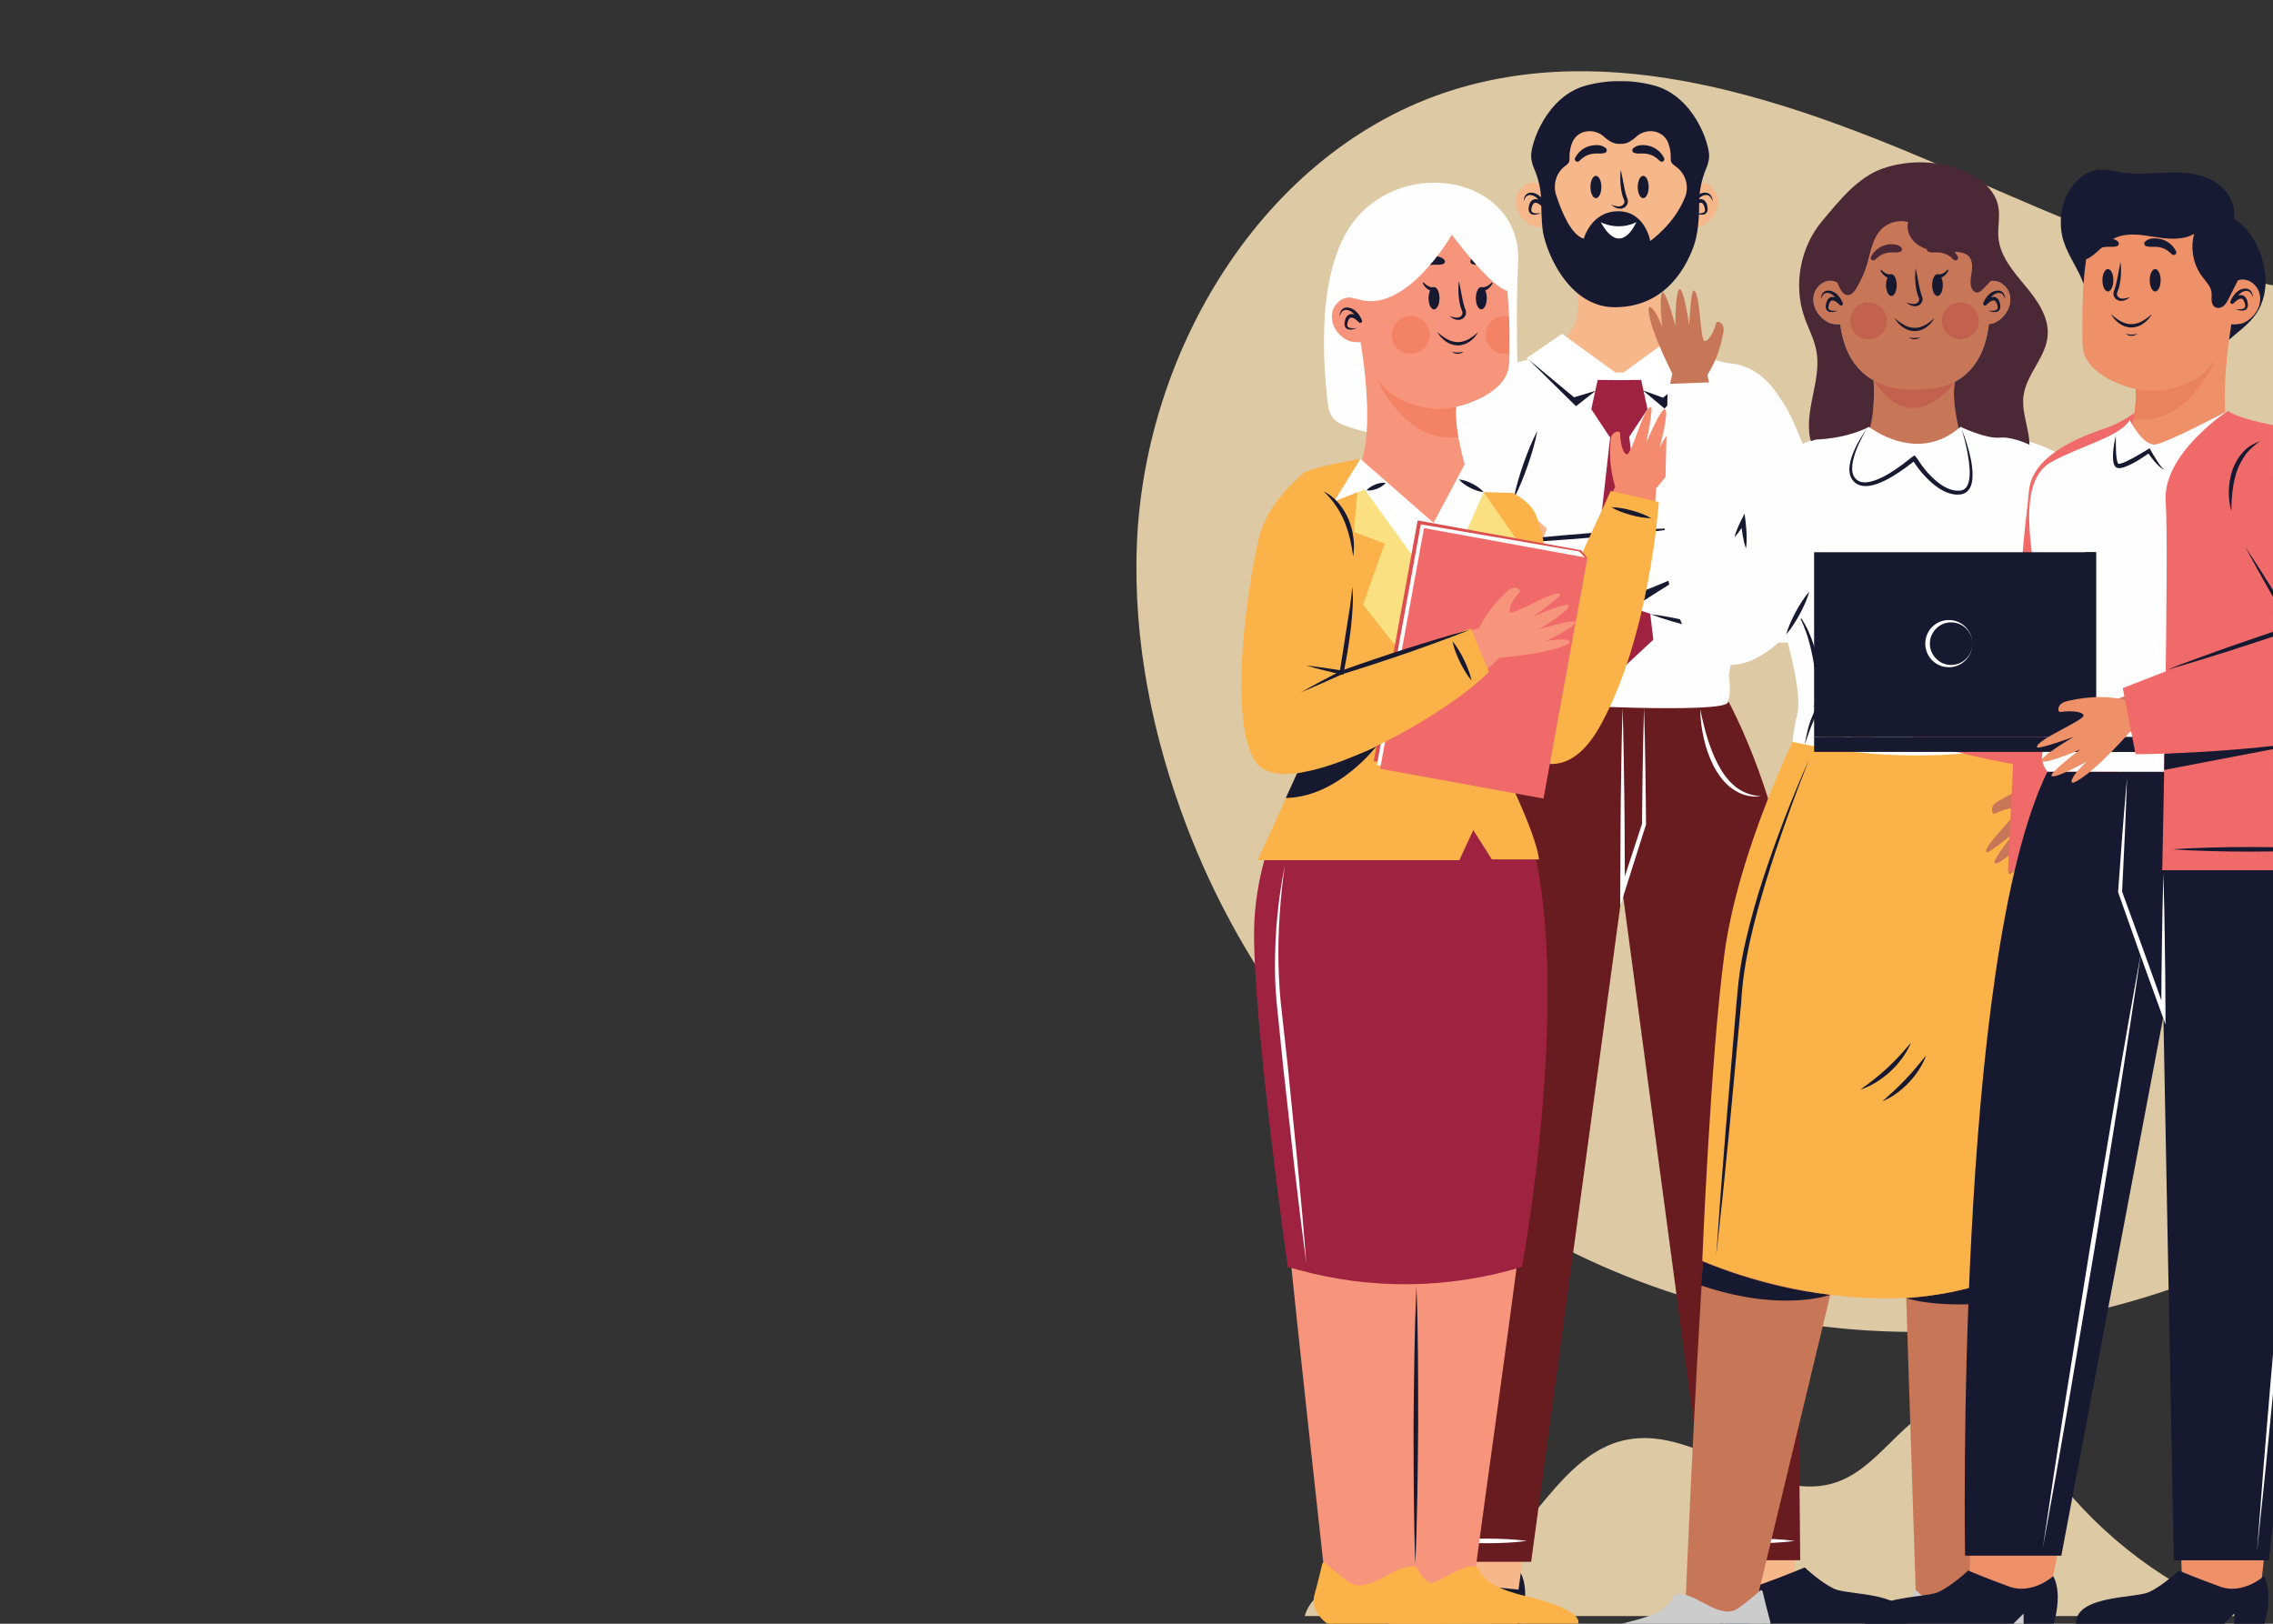 <?xml version="1.0" encoding="UTF-8"?>
<!DOCTYPE svg PUBLIC "-//W3C//DTD SVG 1.1//EN" "http://www.w3.org/Graphics/SVG/1.1/DTD/svg11.dtd">
<!-- Creator: CorelDRAW Home & Student X8 -->
<svg xmlns="http://www.w3.org/2000/svg" xml:space="preserve" width="280px" height="200px" version="1.1" style="shape-rendering:geometricPrecision; text-rendering:geometricPrecision; image-rendering:optimizeQuality; fill-rule:evenodd; clip-rule:evenodd"
viewBox="0 0 28000000 19999899"
 xmlns:xlink="http://www.w3.org/1999/xlink">
 <rect x="0" y="0" width="28000000" height="19999899" fill="#333333" stroke="none"/>
 <defs>
  <style type="text/css">
   <![CDATA[
    .fil1 {fill:#161930;fill-rule:nonzero}
    .fil21 {fill:#171A33;fill-rule:nonzero}
    .fil17 {fill:#4A2835;fill-rule:nonzero}
    .fil3 {fill:#691C20;fill-rule:nonzero}
    .fil6 {fill:#9F2241;fill-rule:nonzero}
    .fil16 {fill:#C2614E;fill-rule:nonzero}
    .fil14 {fill:#C87658;fill-rule:nonzero}
    .fil15 {fill:#CCCCCC;fill-rule:nonzero}
    .fil20 {fill:#CE7A63;fill-rule:nonzero}
    .fil12 {fill:#DC4F50;fill-rule:nonzero}
    .fil0 {fill:#DDC9A3;fill-rule:nonzero}
    .fil19 {fill:#E9825D;fill-rule:nonzero}
    .fil18 {fill:#EE9068;fill-rule:nonzero}
    .fil13 {fill:#F16A6A;fill-rule:nonzero}
    .fil10 {fill:#F48264;fill-rule:nonzero}
    .fil9 {fill:#F58B6E;fill-rule:nonzero}
    .fil7 {fill:#F6957C;fill-rule:nonzero}
    .fil2 {fill:#F6B78B;fill-rule:nonzero}
    .fil11 {fill:#FAE081;fill-rule:nonzero}
    .fil8 {fill:#FBB249;fill-rule:nonzero}
    .fil4 {fill:#FEFEFE;fill-rule:nonzero}
    .fil5 {fill:white;fill-rule:nonzero}
   ]]>
  </style>
 </defs>
 <g id="Capa_x0020_1">
  <path class="fil0" d="M14004724 6702893c97560,-2454456 1631344,-4944463 3991901,-5624307 2053589,-591262 4224579,225591 6183443,1080121 1231066,537049 2514102,1102916 3819932,1356736l0 11829718c-1632288,827955 -3500325,1194452 -5323007,1016460 -3687058,-360237 -6752381,-2763787 -8058212,-6183915 -422245,-1106106 -661183,-2287802 -614057,-3474813z"/>
  <path class="fil0" d="M27633739 19904938c-921262,-353387 -1742367,-965672 -2339416,-1751462 -310394,-408308 -660829,-915357 -1173074,-890199 -599057,29409 -907207,768427 -1467524,982089 -849687,323978 -1722761,-686931 -2615086,-512009 -949845,186260 -1288704,1570280 -2241030,1743194 -354686,64252 -718112,-62126 -1077404,-34607 -280159,21497 -582049,216261 -647837,462994l11561371 0z"/>
  <path class="fil1" d="M17683160 19306117c0,0 -197835,189095 -369922,266576 -171969,77480 -946066,34370 -894452,421536l1789139 0 158977 -159094 0 176339 357048 0c0,0 137599,-395789 8622,-636616 0,0 -258071,232205 -541891,128976 -283938,-103110 -507521,-197717 -507521,-197717z"/>
  <path class="fil2" d="M17779066 18551273c-236,575671 1535,935790 1535,935790l925042 92835 140552 -1028625 -1067129 0z"/>
  <path class="fil2" d="M21077540 18551273l126968 971459 902365 97678c0,0 6378,-415632 12402,-1069137l-1041735 0z"/>
  <path class="fil1" d="M22231716 19306117c0,0 197835,189095 369804,266576 172087,77480 946184,34370 894570,421536l-1789139 0 -159095 -159094 0 176339 -357048 0c0,0 -137599,-395789 -8504,-636616 0,0 258071,232205 541891,128976 283820,-103110 507521,-197717 507521,-197717z"/>
  <path class="fil3" d="M22175968 19217889l-1085791 0 -1104806 -8247779 -1123822 8266913 -1142956 0c0,0 57166,-6476357 190631,-7866873 133228,-1390516 685631,-2743000 685631,-2743000l2690559 0c0,0 757207,1371500 795357,2914379 38031,1542878 38031,1542878 38031,1542878l57166 6133482z"/>
  <path class="fil4" d="M20252065 8715261c7086,239292 12520,478584 16063,717876 2716,239292 7913,478584 8622,717876l0 3779 -1181 3780 -260670 822640 -56457 178229 827 -186969 2598 -564332c1299,-188033 709,-376183 4016,-564333 4606,-376182 10157,-752364 21968,-1128546 11693,376182 17245,752364 21733,1128546 3425,188150 2953,376300 4134,564333l2598 564332 -55630 -8740 267875 -820278 -1181 7559c826,-239292 5905,-478584 8622,-717876 3543,-239292 8976,-478584 16063,-717876z"/>
  <path class="fil4" d="M20945020 8736639c11811,59055 23385,117638 38740,175276 13701,57992 28937,115512 46772,172087 35433,113032 76181,224174 130748,327639 54095,103228 121772,200197 211300,273071 88346,74764 202441,115040 322442,123426 -59764,7323 -121182,3307 -181418,-10040 -59764,-15236 -116221,-43346 -167481,-78189 -103583,-70630 -177756,-174449 -235394,-281693 -55749,-109135 -96379,-224765 -122481,-342994 -26457,-117992 -43347,-237992 -43228,-358583z"/>
  <path class="fil4" d="M18937730 8765221c1418,117639 -10275,235631 -33307,351498 -23031,115984 -56575,230551 -106772,339449 -50315,107835 -117992,212245 -214134,288308 -47363,38150 -102638,67323 -161221,82796 -58701,14645 -119174,18307 -177402,9449 117756,-5197 228189,-48780 309922,-126379 82559,-76417 143741,-174449 190985,-278268 49016,-103465 83976,-213898 115394,-325395 29764,-112087 55984,-225827 76535,-341458z"/>
  <path class="fil4" d="M17809184 18979896c166654,-22559 333308,-27638 499962,-28583 166654,827 333308,5906 500080,28583 -166772,22559 -333426,27756 -500080,28465 -166654,-827 -333308,-6024 -499962,-28465z"/>
  <path class="fil4" d="M21109311 18979896c166536,-22559 333308,-27638 499962,-28583 166654,827 333308,5906 500081,28583 -166773,22559 -333427,27756 -500081,28465 -166654,-827 -333426,-6024 -499962,-28465z"/>
  <path class="fil2" d="M19444661 3596231l-4488 -37796c1890,14528 3661,27874 4488,37796zm2342369 1146381c-131812,-152599 -327639,-233150 -537049,-241182 -132520,-5079 -246379,-27638 -345119,-61654 -84922,-117284 -372757,-275552 -433112,-517678 -17480,-112442 -28582,-230080 -19015,-325395l0 -472c4960,-53741 16417,-100276 36968,-134410l-532442 -272127 -560671 179410c13937,23150 28583,94488 38386,154843 7205,95315 5079,256536 -7677,377481l-827 0c-48071,253938 -347599,417639 -435001,538348 -98623,34016 -212599,56575 -345001,61654 -209410,8032 -405238,88583 -537167,241182 -179292,207402 -296458,580041 -83504,1223507 368741,1114255 650198,1965714 644883,2469102l2555086 0c-5315,-503388 276143,-1354847 644884,-2469102 212953,-643466 95670,-1016105 -83622,-1223507z"/>
  <path class="fil4" d="M18593911 8330929c-15473,62244 -16418,153189 -14292,222284 1772,55512 45827,100158 101339,103347 475159,27165 2562291,137835 2604456,-5551 47599,-161930 9567,-323860 9567,-323860 0,0 109489,-709490 290434,-1276184 181064,-566695 504805,-1519138 414332,-1928628 -90473,-409607 -428623,-619135 -652443,-642876 -223701,-23858 -518978,-142913 -518978,-142913 0,0 -628584,347717 -852404,376182 -223819,28583 -895278,-376182 -895278,-376182 0,0 -219095,95315 -404765,128622 -185788,33307 -752364,119055 -809530,790514 -50551,592915 574726,2492606 721774,2929142 15945,47244 17717,97559 5788,146103z"/>
  <polygon class="fil5" points="20654113,4111547 19996946,4590131 19950529,4586824 19950529,4586588 19948757,4586706 19946985,4586588 19946985,4586824 19900568,4590131 19243401,4111547 18804147,4411548 19404149,4900880 19861237,4733045 19946985,4887297 19946985,4893675 19948757,4890486 19950529,4893675 19950529,4887297 20036277,4733045 20493365,4900880 21093485,4411548 "/>
  <g id="_1484129112">
   <polygon class="fil6" points="20216632,4679423 19948757,4682021 19680882,4679423 19602339,5040132 19827339,5379464 20070175,5379464 20295175,5040132 "/>
   <polygon class="fil6" points="19852024,5236550 19552023,7893802 19959269,8258055 20366396,7879510 20070175,5379464 "/>
  </g>
  <polygon class="fil1" points="18828242,4427020 19390094,4893675 19656788,4812769 19413952,5003282 "/>
  <polygon class="fil1" points="20237773,4808045 20485451,4898518 21075886,4427020 20504467,5031865 "/>
  <path class="fil4" d="M21826479 7905731c-4725,-1063 -9213,-1536 -13819,-2244 -960593,-151890 -1996541,-435946 -2910363,-960593l105709 -304608 48662 -132874c0,0 6260,591 17716,1772 118229,10275 805633,90590 1686265,162638 214371,17716 439489,35906 670396,54213 -33190,-100040 -65316,-196536 -96615,-289726 -12047,-34252 -23386,-68504 -34843,-101693 -16653,-48543 -32716,-96024 -48661,-141142 -78780,-229134 -149646,-425198 -206812,-572600 -78307,-201615 -121181,-367324 -140079,-504568 -63898,-458269 410316,-741144 786380,-460041 146812,110315 298348,293150 425198,593742 147402,347481 379962,898349 600593,1573823 2834,9095 6259,18780 9094,28583 186851,575907 -301182,1149688 -898821,1055318z"/>
  <path class="fil1" d="M21028287 5474661c43229,100158 82442,201733 119646,303780 38505,101812 74056,204568 108072,307797 34606,103110 67323,206693 98504,310867 31772,103937 59646,209173 88228,314174l-15944 -8150c53622,-12756 106890,-26693 161102,-37913 -50669,22204 -102165,41456 -153307,62126l-11221 4488 -4842 -12638c-38386,-101811 -77599,-203268 -112914,-306142 -35906,-102520 -70158,-205631 -102638,-309332 -33071,-103583 -64606,-207520 -93189,-312521 -29764,-104646 -57638,-209882 -81497,-316536z"/>
  <polygon class="fil1" points="19904465,7408013 20842618,7022382 20104427,7489037 "/>
  <path class="fil1" d="M21480651 6815216c-28465,-6614 -41339,-21024 -50551,-37205 -7559,-17008 -11339,-36024 590,-62835 28583,6615 41457,21024 50552,37323 7440,17008 11338,36024 -591,62717z"/>
  <path class="fil1" d="M20332971 7565218c179764,21024 355867,58937 530907,100867 174685,43819 348308,91653 516851,156260 -180709,-21024 -356339,-58819 -530907,-100867 -174213,-43701 -347245,-91417 -516851,-156260z"/>
  <path class="fil2" d="M19055723 6508247l-47717 130039 -489686 43465c-195946,17126 -393663,-27402 -559490,-133701 -36024,-22914 -60000,-42756 -61654,-54331 -12047,-61654 468545,20551 468545,20551 0,0 -418230,-155315 -400513,-187323 44528,-79488 637679,122835 652561,58228 12520,-57165 -102874,-159449 -171497,-201732 -14173,-8504 -17598,-26812 -6850,-39922 21732,-25748 65197,-55512 140079,-16063 102874,54922 476222,380789 476222,380789z"/>
  <path class="fil4" d="M20846161 7022973c210591,-97205 408190,-197718 584647,-298820l-719647 -190158 -9095 -33071 -2226384 181418c146929,-442679 277442,-818861 372757,-1063468 78425,-201378 121181,-367560 140315,-504214 63780,-458623 -410788,-741380 -786498,-460395 -147166,110197 -298347,293269 -425434,593860 -147166,347599 -379844,898703 -600356,1573587 -3071,9449 -6142,18898 -9213,28347 -186615,576143 301182,1149924 899294,1055436 4370,-709 8740,-1300 13110,-2008 772443,-121890 1877368,-471143 2755992,-875672l11693 -709 -1181 -4133z"/>
  <path class="fil2" d="M21334194 6434428c-44646,5551 -73701,3661 -76890,-10040 -5906,-24921 13110,-58701 42283,-92008 -16417,-48189 -32716,-95551 -48779,-141142 -102166,56457 -259962,156851 -403702,326694l-140197 13937 140433 495237 583466 -302953c-33307,-100276 -65079,-196772 -96614,-289725z"/>
  <path class="fil1" d="M20709271 6503286c-185316,25748 -370985,46536 -556655,65788 -185670,20669 -371694,36850 -557836,52795 -186025,15709 -372167,29764 -558545,42047 -186497,10985 -372875,22914 -559726,29646l8267 -6732c-19960,61181 -40039,122362 -61299,183189 13583,-63071 28465,-125669 43347,-188268l1417 -5905 6850 -827c185434,-23386 371340,-41693 557128,-60827 185906,-17953 371812,-34134 558072,-48426 186143,-14291 372403,-28346 558900,-37795 186496,-10866 373111,-20197 560080,-24685z"/>
  <path class="fil1" d="M18237807 6758051c32953,-33780 71103,-50906 110552,-64135 39921,-11574 81142,-19015 127441,-9685 -32953,34016 -71103,51024 -110552,64253 -40039,11338 -81141,18779 -127441,9567z"/>
  <path class="fil1" d="M18461509 7827187c0,0 685750,-123898 1142956,-323859l-1057208 542836 -85748 -218977z"/>
  <path class="fil1" d="M18647297 6141395c27165,-146221 70748,-286890 118228,-426025 49134,-138661 102520,-275906 172205,-407363 -27047,146339 -70630,286891 -118228,426025 -49252,138662 -102638,275906 -172205,407363z"/>
  <path class="fil2" d="M21150650 2407920c-31772,-100039 -138426,-180237 -244843,-154134 47126,-1390516 -1111893,-1203192 -1111893,-1203192 -727679,63071 -810593,836459 -805278,1230239 -23386,-13701 -45591,-23976 -57874,-26929 -106536,-26693 -213662,53740 -245670,154016 -25394,79843 -8150,169961 37441,240355 37913,58347 99449,112914 165119,137953 15000,5670 76771,16181 126968,14882 112560,908743 935909,819333 935909,819333 713860,35315 899293,-463229 940868,-823349 26575,-3189 48544,-7795 56812,-10866 65787,-25039 127205,-79606 165118,-137953 45591,-70394 62835,-160512 37323,-240355z"/>
  <path class="fil1" d="M20328837 2968709c0,0 -61890,-366733 -395316,-366733 -333308,0 -423781,338150 -423781,338150 -153190,-44173 -271773,-326457 -339804,-535395 -43465,-132992 472,-280512 113622,-362717 945,-709 1890,-1300 2717,-1890 89291,-64370 14291,-85748 75000,-267993 3425,-10039 7323,-19724 11811,-29173 72166,-150355 275670,-167599 394844,-51142 12401,12047 26929,23031 42756,33307 38504,29764 84921,48307 139370,47008 236,0 354,0 473,0 2480,354 4606,-118 7086,0 2362,-118 4606,354 7087,0 118,0 236,0 354,0 54567,1299 100867,-17244 139489,-47008 15827,-10276 30354,-21260 42638,-33307 119291,-116457 322914,-99213 394961,51142 4489,9449 8386,19134 11811,29173 60709,182245 -14291,203623 75001,267993 10039,7205 20078,14882 30000,22677 107008,85512 149528,232442 100157,360237 -129331,335552 -430276,545671 -430276,545671zm725080 -1039373c7205,-157205 -189213,-750002 -685749,-878624 -159568,-41221 -297049,-53268 -410553,-50788 -113504,-2480 -250985,9567 -410670,50788 -496419,128622 -692837,721419 -685750,878624 2244,49961 17598,101339 37323,148229 52205,123780 84449,255119 86220,389410 1654,114213 5906,239647 15473,340986 23740,252402 304725,976183 890435,976183 585711,0 857129,-433347 971460,-747639 55984,-153898 69685,-358112 69095,-526301 -473,-148701 27874,-295749 85630,-432757 19724,-46890 34842,-98150 37086,-148111z"/>
  <path class="fil1" d="M20174584 2303274c0,75945 30118,137599 67205,137599 37205,0 67323,-61654 67323,-137599 0,-76063 -30118,-137717 -67323,-137717 -37087,0 -67205,61654 -67205,137717z"/>
  <path class="fil1" d="M19726591 2303274c0,75945 -30118,137599 -67205,137599 -37205,0 -67323,-61654 -67323,-137599 0,-76063 30118,-137717 67323,-137717 37087,0 67205,61654 67205,137717z"/>
  <path class="fil1" d="M19782457 1825635c-31299,-27756 -66850,-36850 -104173,-38504 -36969,-827 -75001,3543 -110906,15709 -36378,11102 -69803,31535 -97796,55984 -29173,23622 -49606,54803 -66732,85512 -8622,15591 -2953,35197 12520,43819 12519,6851 27519,4725 37441,-4370l2716 -2598c21969,-20079 42874,-38977 66378,-52678 22678,-15236 47953,-23622 73347,-30118 25630,-5905 52205,-9212 79488,-7795 26811,945 55394,2362 84922,-4843l8504 -2126c18071,-4370 29055,-22677 24685,-40630 -1654,-6968 -5433,-12874 -10394,-17362z"/>
  <path class="fil1" d="M20118718 1825635c31299,-27756 66851,-36850 104174,-38504 36968,-827 75000,3543 110905,15709 36378,11102 69804,31535 97678,55984 29291,23622 49724,54803 66732,85512 8740,15591 3071,35197 -12401,43819 -12520,6851 -27520,4725 -37441,-4370l-2835 -2598c-21732,-20079 -42874,-38977 -66378,-52678 -22559,-15236 -47953,-23622 -73229,-30118 -25630,-5905 -52323,-9212 -79488,-7795 -26811,945 -55394,2362 -84922,-4843l-8504 -2126c-18071,-4370 -29173,-22677 -24685,-40630 1654,-6968 5315,-12874 10394,-17362z"/>
  <path class="fil1" d="M19966119 2092919c11929,51851 20669,103347 30355,154371 9921,50905 19252,101693 33779,149882 3307,12165 7087,24095 11339,35551 3543,9449 11929,27520 11693,44528 1771,34252 -20197,68032 -48307,81614 -28583,16064 -61654,13583 -87757,4725 -26456,-9567 -49488,-23977 -69449,-41693 48308,18189 104646,32362 138662,6614 17008,-12874 26221,-30236 23858,-49016 -944,-9685 -4015,-15827 -10157,-30590 -5197,-12875 -9685,-25867 -13583,-38859 -14764,-52441 -22323,-105473 -25275,-158386 -3071,-53032 -2008,-106063 4842,-158741z"/>
  <path class="fil1" d="M18769541 2482330c-827,-31654 7913,-66615 35787,-91182 29646,-24212 71930,-21968 103820,-9921 34016,11693 62008,34961 83976,61063 22441,26457 38741,55040 52087,87993 4724,11811 -945,25157 -12638,29882 -8858,3543 -18661,1181 -25039,-5197l-1418 -1536c-22441,-22795 -50551,-47008 -77126,-54567 -13346,-3425 -23268,-2952 -32362,3662 -9567,6614 -16890,20905 -23150,35669 -11811,30236 -18897,65551 6969,79489 26929,15354 66496,11574 101811,6968 -33307,14646 -70158,26929 -111969,15118 -21260,-6968 -38031,-31063 -39449,-52913 -2008,-21733 1063,-41575 6496,-60945 5788,-19134 13701,-39449 32599,-56221 19134,-17126 49134,-21142 70394,-14528 43583,13111 72992,38268 100394,67560l-39213 23031c-21024,-52677 -55630,-107480 -105709,-132166 -24921,-12047 -54567,-18070 -78189,-4724 -24803,12756 -39685,43229 -48071,73465z"/>
  <path class="fil1" d="M21096437 2482330c709,-31654 -8031,-66615 -35905,-91182 -29646,-24212 -71812,-21968 -103938,-9921 -34015,11693 -61890,34961 -83740,61063 -22559,26457 -38858,55040 -52205,87993 -4724,11811 945,25157 12638,29882 8858,3543 18661,1181 25039,-5197l1418 -1536c22441,-22795 50551,-47008 77126,-54567 13346,-3425 23150,-2952 32480,3662 9449,6614 16772,20905 23032,35669 11693,30236 18779,65551 -6969,79489 -26929,15354 -66614,11574 -101811,6968 33307,14646 70158,26929 111969,15118 21142,-6968 38031,-31063 39449,-52913 2126,-21733 -1063,-41575 -6496,-60945 -5670,-19134 -13819,-39449 -32599,-56221 -19016,-17126 -49016,-21142 -70394,-14528 -43583,13111 -72992,38268 -100394,67560l39213 23031c21024,-52677 55630,-107480 105591,-132166 25039,-12047 54685,-18070 78307,-4724 24803,12756 39803,43229 48189,73465z"/>
  <path class="fil4" d="M19718677 2736504c0,0 204804,114331 438191,0 0,0 -188150,452363 -438191,0z"/>
  <path class="fil7" d="M17218277 14985751l53504 4441193 291261 316182 604489 -338977c138898,-1076342 393899,-2824378 595986,-4418398l-1545240 0z"/>
  <path class="fil8" d="M17076662 19250605c-12047,-11811 -31653,-5551 -35551,10866 -16654,71339 -54922,231733 -97441,385277 -44882,162048 79724,288072 134764,334489 15236,12756 33898,19134 53740,19134l2307999 -1771c0,0 103583,-158741 -641695,-337915 -745396,-179055 -462048,-395906 -692837,-364961 -230788,31063 -520631,345355 -744569,185315 -154370,-110197 -243662,-190985 -284410,-230434z"/>
  <path class="fil7" d="M15843115 14985751c167954,1648351 370749,3463120 487443,4532257l527600 277441 573072 -360946 13701 -4448752 -1601816 0z"/>
  <path class="fil1" d="M17434419 19269267c-10630,-285710 -15000,-571537 -18307,-857247 -3543,-285709 -1890,-571419 -3071,-857246 3425,-285592 4370,-571419 10039,-857129l9804 -428505c5433,-142795 8740,-285709 15826,-428505 5906,142796 8032,285710 12284,428623l6142 428624c3425,285709 1890,571419 2952,857246 -3543,285710 -4370,571419 -10157,857010 -5787,285710 -12520,571537 -25512,857129z"/>
  <path class="fil8" d="M16324298 19250605c-12047,-11811 -31772,-5551 -35551,10866 -16772,71339 -55040,231733 -97560,385277 -44882,162048 79843,288072 134883,334489 15118,12756 33779,19134 53740,19134l2307880 -1771c0,0 103701,-158741 -641694,-337915 -745278,-179055 -462049,-395906 -692837,-364961 -230788,31063 -520513,345355 -744451,185315 -154370,-110197 -243780,-190985 -284410,-230434z"/>
  <path class="fil6" d="M16048746 9533295c0,0 -585829,828663 -600120,1928627 -14291,1100082 414332,4142964 414332,4142964l114567 31890c908034,252875 1869336,241773 2771229,-31890l0 0c0,0 842955,-4557296 -228544,-6043009l-2471464 -28582z"/>
  <path class="fil4" d="M15827289 10661959c-30237,202678 -51142,406419 -63662,610632 -14055,204095 -19134,408544 -14409,612639 5314,204332 18779,407127 44291,610868l67323 610986 122953 1223035 56929 611931c16890,204213 35670,408426 50788,612876 -27992,-203151 -52323,-406655 -78662,-609805l-72756 -610514 -136063 -1222090 -62126 -611576c-23032,-203151 -38032,-409844 -36378,-615238 1181,-411143 39567,-822050 121772,-1223744z"/>
  <path class="fil9" d="M20806003 5354188c-33897,12874 -97441,58229 -202087,204922 0,0 139016,-356339 111142,-419529 -27756,-63189 -268583,364608 -268583,364608 0,0 113504,-417167 67441,-460277 -45945,-43229 -233268,407127 -233268,407127 0,0 92244,-436537 55748,-438545 -90827,-4842 -236930,604727 -299292,582640 -55276,-19607 -79961,-172442 -79134,-252402 236,-16890 -13111,-29410 -30119,-27166 -33189,4370 -81496,25394 -87992,109489 -8268,108779 -21378,322796 57756,571182 -118,118 -236,355 -236,473 -25748,50079 -58229,113032 -95670,185433 83032,35197 165709,70040 248387,102638 102402,40394 208819,86457 317717,129568 15236,-132520 27048,-265749 34252,-399332 0,-118 0,-118 0,-236 150827,-176812 381852,-466891 429805,-637561 4606,-16418 -9685,-29292 -25867,-23032z"/>
  <path class="fil8" d="M18513005 6011710c0,0 321497,121417 407245,328583 85630,207166 271418,1121460 271418,1121460l649963 -1414374 592915 135827c0,0 -107127,1635714 -714333,2742882 -607088,1107287 -1371500,21378 -1485713,-371458 -114331,-392835 -335788,-1971501 -250040,-2128588 85748,-157205 528545,-414332 528545,-414332z"/>
  <path class="fil1" d="M19848835 6247459c88111,944 171615,18661 253938,40275 81969,23504 162756,51024 238938,95434 -88229,-709 -171733,-18544 -254056,-40276 -81969,-23504 -162756,-51024 -238820,-95433z"/>
  <path class="fil7" d="M18255169 5876946c-85748,-49961 -156968,-101221 -216851,-173623 -14055,-50787 -47126,-176339 -72047,-317954 -21850,-126142 -37323,-264685 -26339,-373465l0 -473c4961,-53740 16418,-100157 36851,-134291l-1220555 -686459c945,4134 1299,7795 2244,11929 19370,113150 166182,1000633 16063,1472603 -51023,23622 -107953,43819 -173268,57402 316182,431812 512836,933664 833979,1364885 174922,235040 402284,487443 722600,437246 31536,-4961 60473,-12048 88111,-20434 38031,-263268 34252,-548505 36378,-771616 2598,-265512 -57284,-582285 -27166,-865750z"/>
  <path class="fil10" d="M17966271 5385369c-663545,83859 -999688,-708663 -1011971,-738309 122480,194528 300119,292915 473623,339804 213662,58347 420946,38741 507875,25985 1418,-473 2717,-473 4134,-945 -10984,108780 4489,247323 26339,373465z"/>
  <path class="fil8" d="M16758236 5652181l971460 1647643 319016 -1552328c0,0 642876,295159 795239,571419 152480,276261 257126,952444 180945,1342799 -76063,390592 -590435,1600162 -428505,1952486 161811,352442 333308,742916 361891,971460l-580986 0 -228544 -361891 -171379 371458 -2485873 0c0,0 647719,-1381067 676183,-1562013 28583,-180945 -409489,-1790438 -438072,-2152329 -28583,-362008 199961,-990593 352442,-1066774 152363,-76181 676183,-161930 676183,-161930z"/>
  <polygon class="fil11" points="16758236,5652181 16677330,6551003 17058237,6695098 16791543,7447462 17713042,8618883 18358280,7409430 18196350,6728405 18696431,6666515 18045051,5727418 17729696,7299824 "/>
  <polygon class="fil4" points="16758236,5652181 17659420,6440333 18048712,5708166 18653556,6071238 18277374,6061671 17729696,7299824 16809378,6029663 16434377,6176002 "/>
  <path class="fil1" d="M16834417 6040293c31063,-36497 68386,-56575 107363,-72993 39567,-14645 80788,-25512 128386,-19842 -31063,36614 -68504,56693 -107481,72992 -39567,14646 -80669,25276 -128268,19843z"/>
  <path class="fil1" d="M18277374 6061671c-61535,-6024 -115039,-27756 -166654,-53032 -50787,-26929 -99685,-57638 -140551,-104055 61535,6023 115039,27756 166536,53149 50787,27048 99685,57756 140669,103938z"/>
  <polygon class="fil12" points="18935014,9741760 16922764,9374790 17463238,6410333 19475488,6777184 "/>
  <polygon class="fil4" points="18974345,9789831 16961977,9422861 17502451,6458522 19457063,6792893 19527575,6870137 "/>
  <polygon class="fil13" points="19013912,9836012 17001426,9469160 17541900,6504703 19554386,6871555 "/>
  <polygon class="fil12" points="19554386,6871555 19475488,6777184 19457063,6792893 19523795,6866358 "/>
  <path class="fil1" d="M15977289 9526090c0,0 788034,-216615 980908,-338033 0,0 -476222,630947 -1119097,640514l138189 -302481z"/>
  <path class="fil7" d="M19405803 7671400c23267,-64961 -445868,80078 -445868,80078 0,0 369332,-224882 365552,-287835 -3661,-63071 -449292,135119 -449292,135119 0,0 367087,-253466 341930,-280041 -62599,-66023 -587718,276143 -617836,217206 -26693,-52205 60472,-180119 116102,-237757 11693,-12047 10630,-30236 -3189,-40276 -27165,-19724 -76654,-37559 -139134,19016 -81142,73465 -238111,221458 -351497,457442 -591,237 -354,237 -1299,355 -25158,9094 -206576,72756 -490513,171614 -119,28583 0,57166 1417,85749 10039,208819 28464,419292 52323,626813 2126,19133 5079,38149 7441,57165 236575,-175630 464411,-365316 677600,-571891l-945 -1418 -236 -354c202205,-18189 679844,-71103 858782,-178111 14646,-8740 12992,-27874 -2835,-34488 -33543,-14055 -110787,-24685 -287717,9803 0,0 345946,-163229 369214,-228189z"/>
  <path class="fil8" d="M18120169 7740376l-1614335 550041c0,0 132638,-505868 169843,-1060042 -106418,-38741 -204095,-99213 -268702,-186261 -31890,-42874 -51378,-85276 -62126,-126614 -10039,-13583 -19724,-27874 -28346,-43583 -4961,-9095 -9095,-18307 -13111,-27402 -15708,7678 -32244,14410 -50197,19252 -140906,38741 -321615,-48071 -351497,-199488 -67205,-340395 57874,-637679 321497,-808467 -46181,-17953 -96378,-30827 -151299,-37205 0,0 -416104,312520 -544608,741144 -128623,428623 -442915,2400006 -28583,2857212 414332,457207 2278589,-571418 2842921,-1142837l-221457 -535750z"/>
  <path class="fil1" d="M16027250 8526048c161575,-91418 325749,-177402 490395,-262442l827 -354 1889 -827c130867,-47599 262560,-93308 394490,-137835 131811,-45118 264331,-88229 396733,-131339 132520,-42756 265749,-83859 399332,-123544 133111,-40984 267284,-78898 402166,-115040 -129567,51969 -259725,102048 -390827,149174 -130749,48425 -261852,95433 -393545,140788 -131811,44882 -263741,90000 -396143,132874 -132402,43583 -265040,86103 -398387,126497l2599 -1181c-168662,76890 -337678,152953 -509529,223229z"/>
  <path class="fil1" d="M16091502 8197464c36969,3543 73937,8150 110670,12992 36732,4961 73701,8622 110197,14764l219567 34134 -28701 19488 82323 -525710 41457 -262796c11221,-87874 26457,-175158 28819,-264331 13111,88582 10866,179055 5788,267874 -5433,89174 -12874,178111 -23977,266576 -22205,176811 -50315,352560 -86457,527127l-5197 25158 -23504 -5551 -216024 -51733c-36142,-8149 -71811,-18779 -107599,-27992 -35905,-9449 -71811,-19134 -107362,-30000z"/>
  <path class="fil1" d="M17891625 7897463c59528,71221 103347,149882 143504,230434 38505,81260 73229,164410 92245,255355 -59764,-71103 -103583,-149764 -143623,-230434 -38386,-81378 -73228,-164528 -92126,-255355z"/>
  <path class="fil1" d="M16305873 6054584c70512,31772 132047,83268 183071,142678 51496,59173 91654,127677 123544,199488 28582,72993 50669,148820 59291,226418 6496,38386 5315,77599 7323,116103 -2008,38740 -4252,77244 -8976,115276 -8150,-37914 -11575,-75709 -19016,-113032 -8504,-36969 -13229,-74292 -23150,-110433 -17126,-72993 -40276,-143623 -68032,-212127 -29055,-68032 -64370,-133111 -106181,-194528 -42520,-60709 -89764,-119528 -147874,-169843z"/>
  <path class="fil7" d="M18590603 3898476c-13582,-359765 -57756,-729688 -181181,-1047996 -159449,-409843 -910869,-569292 -1434689,-113858 -243426,211536 -294568,595159 -279922,945357 -12756,-6260 -24213,-11103 -31536,-12874 -106654,-26575 -213780,53740 -245670,154016 -25512,79843 -8268,170079 37323,240355 37914,58465 99449,112914 165119,137953 16653,6260 90354,18543 142441,14055 49725,230316 167363,443151 348899,593978 228544,190276 521930,266340 813427,205749 226772,-46890 562443,-192166 645829,-427678 21378,-61418 23622,-127560 24094,-192639 0,-15000 473,-30118 473,-45000 1890,-145866 1417,-297993 -4607,-451418z"/>
  <path class="fil10" d="M18595210 4349894c-19134,4961 -39095,7677 -59646,7677 -128504,0 -232796,-104291 -232796,-232796 0,-128858 104292,-232677 232796,-232677 19134,0 37441,2244 55039,6378 6024,153425 6497,305552 4607,451418z"/>
  <path class="fil10" d="M17143867 4124775c0,128623 104292,232796 232914,232796 128623,0 232914,-104173 232914,-232796 0,-128622 -104291,-232914 -232914,-232914 -128622,0 -232914,104292 -232914,232914z"/>
  <path class="fil1" d="M18180287 3672884c0,76064 30119,137717 67205,137717 37205,0 67323,-61653 67323,-137717 0,-76063 -30118,-137598 -67323,-137598 -37086,0 -67205,61535 -67205,137598z"/>
  <path class="fil1" d="M18384737 3491703c-11339,22323 -26221,41693 -45473,58701 -19016,17008 -43228,30236 -70394,36496l-1181 236c-13346,3071 -26693,-5315 -29764,-18661 -3071,-13465 5315,-26811 18662,-29882 2126,-473 4488,-709 6614,-591 37559,1536 79370,-21378 107835,-54685l472 -473c2953,-3425 7914,-3779 11339,-944 2953,2480 3543,6614 1890,9803z"/>
  <path class="fil1" d="M17732294 3672884c0,76064 -30118,137717 -67323,137717 -37087,0 -67087,-61653 -67087,-137717 0,-76063 30000,-137598 67087,-137598 37205,0 67323,61535 67323,137598z"/>
  <path class="fil1" d="M17541427 3483317c28583,33307 70394,56221 107953,54685 13701,-590 25276,10158 25867,23858 472,13701 -10158,25394 -23859,25867 -2244,118 -4370,-118 -6496,-591l-1181 -236c-27284,-6260 -51378,-19488 -70394,-36496 -19252,-17008 -34134,-36378 -45591,-58701 -2007,-3898 -472,-8740 3544,-10748 3307,-1772 7323,-945 9803,1889l354 473z"/>
  <path class="fil1" d="M18208752 4089460c-23268,45355 -58819,84567 -101339,115276 -42520,30709 -95788,50433 -150591,49961 -54449,-1417 -107953,-19961 -149882,-51732 -21851,-14410 -39095,-34489 -57992,-51615 -15827,-20433 -31300,-40866 -45119,-61890 20788,15237 39685,31300 58701,47126 21142,12756 40158,28583 61536,39449 41811,23859 87402,36969 132992,37796 45709,1063 91300,-13465 133465,-36142 42048,-23268 81497,-53268 118229,-88229z"/>
  <path class="fil1" d="M18027098 4333595c-19252,17008 -45473,23150 -70748,23976 -25512,-826 -51378,-7677 -70867,-23976 24804,3898 47481,8740 70867,7913 23386,945 46181,-3189 70748,-7913z"/>
  <path class="fil1" d="M17788278 3195481c-31417,-27874 -66968,-36968 -104291,-38622 -36969,-827 -75000,3425 -110906,15709 -36378,11102 -69803,31417 -97796,55984 -29173,23622 -49606,54804 -66614,85512 -8740,15591 -3071,35079 12402,43819 12519,6851 27519,4725 37441,-4488l2716 -2480c21851,-20197 42874,-39095 66378,-52795 22678,-15119 47953,-23504 73347,-30119 25630,-5905 52205,-9094 79488,-7677 26812,945 55394,2244 84922,-4842l8504 -2126c18071,-4370 29055,-22560 24685,-40749 -1654,-6850 -5433,-12755 -10276,-17126z"/>
  <path class="fil1" d="M18124421 3195481c31299,-27874 66851,-36968 104174,-38622 36968,-827 75000,3425 111024,15709 36259,11102 69685,31417 97677,55984 29173,23622 49606,54804 66732,85512 8622,15591 2953,35079 -12519,43819 -12520,6851 -27520,4725 -37441,-4488l-2717 -2480c-21968,-20197 -42874,-39095 -66378,-52795 -22559,-15119 -48071,-23504 -73347,-30119 -25630,-5905 -52323,-9094 -79488,-7677 -26811,945 -55394,2244 -84922,-4842l-8504 -2126c-18070,-4370 -29173,-22560 -24803,-40749 1772,-6850 5433,-12755 10512,-17126z"/>
  <path class="fil1" d="M17971940 3462529c11811,51969 20552,103465 30237,154489 9921,50906 19252,101693 33779,149882 3307,12166 7087,23977 11339,35552 3543,9448 11929,27519 11693,44409 1771,34370 -20197,68032 -48189,81615 -28701,16063 -61772,13582 -87756,4724 -26575,-9567 -49607,-23858 -69568,-41575 48190,18189 104646,32362 138662,6614 17008,-12992 26221,-30236 23859,-49134 -945,-9567 -4016,-15708 -10158,-30472 -5197,-12874 -9685,-25866 -13583,-38859 -14763,-52559 -22323,-105472 -25275,-158504 -3071,-52914 -2008,-105945 4960,-158741z"/>
  <path class="fil1" d="M16501936 3897531c-708,-31654 8032,-66615 35906,-91064 29646,-24330 71811,-22086 103819,-10039 34016,11693 61890,35079 83858,61181 22441,26339 38741,54922 52087,87875 4725,11811 -827,25157 -12638,29882 -8858,3661 -18661,1299 -25039,-5079l-1417 -1536c-22441,-22795 -50552,-47126 -77127,-54567 -13346,-3543 -23149,-3071 -32362,3544 -9567,6732 -16890,21023 -23150,35669 -11692,30236 -18779,65551 6969,79488 26929,15473 66614,11693 101929,6969 -33307,14646 -70275,26929 -111968,15118 -21260,-6968 -38150,-31063 -39567,-52795 -2008,-21851 1063,-41575 6496,-61064 5787,-19133 13819,-39448 32598,-56220 19134,-17126 49134,-21142 70394,-14528 43701,13110 72992,38268 100394,67559l-39095 23150c-21141,-52677 -55748,-107599 -105709,-132284 -25039,-11929 -54567,-18071 -78307,-4724 -24685,12874 -39685,43228 -48071,73465z"/>
  <path class="fil4" d="M18701391 3233041c47363,-1000043 -1285751,-1314335 -1962407,-581104 -556064,602954 -436064,1914336 -375473,2361739 13110,96614 76535,179409 167953,214370 98858,38268 200670,69685 302953,94843 31418,-449175 -53740,-988113 -74291,-1107523 -51378,4606 -123426,-7441 -139961,-13701 -65788,-25157 -127441,-79960 -165119,-138307 -45827,-70276 -62953,-160512 -37205,-240591 31418,-99922 138780,-180591 245198,-153662 7441,1653 18780,6260 31417,12520 -118,-2717 -236,-5552 -354,-8268 606970,239882 1190318,-783191 1190318,-783191 0,0 469490,637915 684687,692600 10276,105000 17363,210709 21378,315473 6260,153662 6851,305670 4489,451419l0 45118c-473,65197 -2835,131575 -24449,192638 -81851,230316 -404057,374883 -630356,424608 -11457,108544 4488,247442 26220,373111 1772,8622 2953,17126 4606,25158 440553,-24567 758861,-101103 758861,-101103 0,0 -76536,-1076105 -28465,-2076147z"/>
  <path class="fil4" d="M24569715 5385369c0,0 371458,-57047 942876,285828 571419,342875 2014376,1671383 1985793,2171463 -28582,499962 -1900044,2128589 -1900044,2128589l-414332 -514254 1014333 -1500122 -1395240 -1303587 -233386 -1267917z"/>
  <path class="fil14" d="M21016595 14957168c-154371,2308825 -251576,4752415 -251576,4752415l480828 290552 411734 -357166 1127837 -4685801 -1768823 0z"/>
  <path class="fil15" d="M21679667 19592417c11339,-10984 29764,-5197 33307,10158 15591,66614 51142,216142 90827,359410 3662,13111 6024,25866 7441,38386l-1837446 0c31418,-8386 64725,-16890 100158,-25394 695081,-167008 430986,-369331 646183,-340394 215316,28819 485434,322087 694372,172796 143977,-102875 227245,-178111 265158,-214962z"/>
  <path class="fil1" d="M20979153 15538154c0,0 733349,323741 1566737,409489 0,0 -590553,223820 -1590595,-114331l23858 -295158z"/>
  <path class="fil14" d="M23448137 14957168l152008 4685801 374411 357166 506458 -290552c0,0 331536,-2443590 582639,-4752415l-1615516 0z"/>
  <path class="fil15" d="M23608767 19592417c-11338,-10984 -29646,-5197 -33189,10158 -15590,66614 -51260,216142 -90945,359410 -3661,13111 -6024,25866 -7441,38386l1837564 0c-31417,-8386 -64724,-16890 -100158,-25394 -695198,-167008 -430985,-369331 -646182,-340394 -215316,28819 -485435,322087 -694372,172796 -143977,-102875 -227363,-178111 -265277,-214962z"/>
  <path class="fil1" d="M23479200 15990517c0,0 847679,-38149 1514414,-423780l-47599 423780c0,0 -857246,171379 -1466815,0z"/>
  <path class="fil8" d="M22126834 9042663c0,0 -714333,1428666 -885711,2714417 -171497,1285752 -271536,3771507 -271536,3771507 0,0 2328667,1042916 4100208,0 0,0 771380,-5057258 -85748,-6471632l-2857213 -14292z"/>
  <path class="fil1" d="M22916285 13421376c117638,-85157 229607,-170433 332835,-267166 104174,-95669 197718,-200906 291615,-311694 -55511,134883 -146220,253820 -252756,353623 -107717,98623 -233150,180001 -371694,225237z"/>
  <path class="fil1" d="M23189120 13565117c98623,-89292 194410,-175040 282875,-269292 89764,-93071 170670,-192993 255001,-295867 -45118,125669 -122245,238111 -213662,335198 -92481,96024 -201024,178583 -324214,229961z"/>
  <path class="fil1" d="M22283921 9356955c-95670,242836 -188032,486734 -274489,732758 -87992,245434 -171142,492521 -247560,741617 -151181,498544 -286182,1002758 -313701,1524217l-145749 1558469 -77717 778939 -83622 778466 55748 -780829 61772 -780474 132756 -1560123c11930,-129803 22796,-259725 42284,-390237 19606,-129922 44055,-258898 74291,-386222 59528,-255118 129450,-507403 212127,-755435 163347,-496537 351261,-984451 563860,-1461146z"/>
  <path class="fil14" d="M25338024 9354357c-125670,181300 -204804,295040 -217442,313229 -590,709 -472,591 -708,1063 -251339,45000 -431340,154016 -521458,211182 -69567,43937 -65552,95197 -54213,125788 5905,15590 22677,21260 37087,13464 68622,-37323 211536,-85866 253701,-47244 47481,43701 -410788,447993 -365080,524057 18426,30472 352206,-248387 352206,-248387 0,0 -302363,367088 -244016,387048 58110,19843 365552,-268583 365552,-268583 0,0 -258426,402993 -191221,398033 67087,-4961 310512,-287363 310512,-287363 -78543,157087 -88582,232559 -84212,267638 2126,16654 19606,23268 31653,11693 147284,-140315 321497,-575671 391182,-760750l119 118 1299 1772c148701,-87284 293032,-180946 433584,-279568 -166536,-120709 -335198,-238347 -498545,-363190z"/>
  <path class="fil14" d="M24098454 5136511c-21260,-123072 -36378,-258072 -25749,-364135l0 -473c4961,-52441 15945,-97677 36024,-130984l-519096 -265395 -546734 174922c19961,33307 42048,169016 46890,221457l-10984 -90000c10748,106181 6614,331536 -14764,454608 -31535,179882 -76772,333426 -76772,333426l1187956 0c0,0 -45236,-153544 -76771,-333426z"/>
  <path class="fil16" d="M23078805 4681903c0,0 353505,248859 1005830,19370 0,0 -510002,742089 -1005830,-19370z"/>
  <path class="fil4" d="M22136401 8814119c-34488,126379 -57166,323859 -57166,323859 1747682,376183 2938237,0 2938237,0 0,0 38032,-33425 0,-242953 -38150,-209528 237993,-1328508 309450,-1623784 71457,-295277 80905,-1133389 28582,-1428666 -52323,-295276 -542954,-471497 -714332,-452363 -171497,19016 -490514,-133347 -490514,-133347 -533269,471379 -1128546,0 -1128546,0 0,0 -233386,138071 -652443,157087 0,0 -671458,409608 -719057,866814 -47598,457088 614293,2061856 485789,2533353z"/>
  <path class="fil1" d="M22778922 7810770c60709,29291 125788,43937 191458,45118 65551,2835 131339,-3425 197126,-12874 130630,-19252 267757,-40394 405356,-25630 136653,14292 266221,50079 396261,70512 65078,10276 130984,15355 196536,11457 65669,-2126 130984,-15827 193347,-41103 -56575,36969 -123308,57284 -190513,68977 -67677,9803 -136536,9567 -204449,4370 -136064,-10984 -266458,-45236 -396852,-57402 -129921,-15354 -260434,3071 -395434,12402 -67205,4134 -135945,5906 -203859,-2953 -67677,-10630 -134764,-32362 -188977,-72874z"/>
  <path class="fil1" d="M22993529 5285448c-65315,112205 -124725,229489 -158150,353387 -16181,61299 -26929,126024 -13937,184961 11575,58701 57402,104882 114449,114331 57284,10276 119528,-6024 177875,-27520 58701,-22441 115276,-52677 169843,-85984 54685,-33308 107480,-70158 159095,-108780l76535 -59292 38504 -30708 5788 -4134 4370 -3071 1535 -945c2363,-1181 6969,-3071 10630,-3425 -5197,-27638 50079,50079 31063,36968l709 -1063c2008,-3307 2244,-7913 827,-10866 -945,-2244 1299,2008 1653,2717 3189,6023 6733,12283 11221,18897 66850,106182 152363,205749 250985,283230 49606,38622 103937,71693 162402,87874 29055,7795 58937,13464 88465,11102 30708,1772 56220,-6142 77126,-23268 41693,-35433 55039,-102047 58465,-163701 3543,-63189 -2953,-127559 -11693,-191339 -17481,-128032 -49489,-254528 -86339,-379371 49134,120827 86811,246260 113977,374765 11929,64488 21023,130158 20078,197244 -2126,65197 -8740,140434 -65551,195592 -28110,26338 -69331,38740 -103583,37913 -35551,3543 -70748,-2835 -104174,-11339 -67677,-17952 -127086,-53622 -180591,-94016 -106772,-82205 -195118,-181890 -268347,-294922 -4488,-6850 -8858,-14882 -13110,-23267 -1535,-2953 -1535,-2126 -3898,-8150 -2598,-6851 -3661,-15354 -2952,-22441l354 -2599c-19252,-13464 35905,63308 30118,36142 3189,-236 7323,-1771 9095,-2834l354 -237c827,-472 -118,237 -591,473l-4134 3071 -38267 29527c-25867,20197 -51969,39922 -78662,59292 -53150,38740 -107717,75709 -164646,109370 -57048,33662 -116103,64489 -179410,87756 -62835,22678 -132402,39804 -204213,24095 -72756,-14173 -130512,-79725 -140670,-149882 -11811,-69804 2953,-137127 22559,-200080 43701,-125079 108544,-239882 184843,-345473z"/>
  <path class="fil1" d="M22231598 9171286c10984,-69804 26102,-138662 43701,-207403 9449,-34252 20315,-68031 32953,-101693 6496,-16771 13228,-33425 21023,-49960 7441,-16536 11811,-31064 17953,-46418 33898,-129685 29528,-271654 18780,-408899 -10866,-138307 -35670,-275552 -69567,-410434 -17244,-67205 -36851,-134292 -62953,-198780 -22441,-66378 -54685,-128150 -87638,-190749 88701,110434 148228,242599 192756,377246 44882,135236 71811,275906 84331,417875 9213,141732 13465,287127 -34370,428032 -7795,16890 -15709,35434 -23858,50434 -8386,14645 -15945,30118 -23268,45590 -14764,31182 -27402,63662 -39685,96379 -26221,64842 -46654,132165 -70158,198780z"/>
  <path class="fil1" d="M24879283 9137978c-26693,-78189 -42284,-161457 -41693,-245906 826,-42165 6259,-84567 16771,-125906 11103,-42401 25276,-80079 34607,-119055 38740,-158859 72401,-320670 106535,-481891 34961,-161103 68623,-322678 105946,-483545l55512 -241300c20433,-80197 38740,-160630 60472,-240591 -19134,164410 -45236,327639 -72992,490513 -27166,162993 -59292,325041 -93071,486852 -35670,161457 -70630,322914 -120355,482245 -12756,40630 -30118,79607 -42047,116457 -12520,37914 -19725,77717 -23504,117875 -9922,80551 -473,162756 13819,244252z"/>
  <path class="fil14" d="M21174154 3965444c-15354,-6260 -31063,2244 -35079,18189 -18897,75709 -79843,213662 -136890,218505 -64252,5433 -51614,-605553 -138426,-623388 -34960,-7205 -55748,427442 -55748,427442 0,0 -65551,-471025 -119528,-441733 -54094,29527 -49960,450946 -49960,450946 0,0 -121654,-462993 -163465,-410198 -41693,52677 1299,423072 1299,423072 -62481,-164174 -111142,-222638 -139961,-243190 -13701,-9803 -30355,-1299 -30118,15355 3661,203268 205748,625750 294922,802561l-2126 0c-17126,79016 -32126,158268 -46063,237757 169134,-25867 337087,-65670 504095,-111969 -13818,-61418 -22204,-99567 -24567,-110197 0,-118 0,0 -118,-118 137835,-216025 178702,-422836 197717,-527955 14646,-80905 -25630,-112795 -55984,-125079z"/>
  <path class="fil4" d="M20545806 4728320l528663 -19134 395198 1719100c0,0 409489,-952444 900002,-1014334 490513,-61890 -142795,2152565 -142795,2152565 0,0 -514372,733231 -1023901,609451 -509529,-123780 -666616,-1038074 -690474,-1276185 -23741,-238111 33307,-2171463 33307,-2171463z"/>
  <path class="fil1" d="M21364903 6618798c20078,-74882 51260,-145040 85394,-213308l40275 -80079 11221 90709c7086,56221 12283,112560 13819,169371 1181,56693 826,113622 -7796,171378 -19724,-54921 -31181,-110669 -41102,-166654 -9685,-55866 -15591,-112205 -19606,-168780l51378 10630c-38741,65079 -80670,128268 -133583,186733z"/>
  <path class="fil1" d="M22003054 7814077c27638,-98504 70866,-189213 117756,-277914 48426,-87874 100749,-173859 167953,-250631 -27992,99213 -70984,189450 -117756,277796 -48425,87638 -100276,172914 -167953,250749z"/>
  <path class="fil14" d="M24753140 3613239c-30944,-97442 -135000,-175631 -238701,-150237 45945,-1355555 -1084137,-1173074 -1084137,-1173074 -709372,61535 -790278,815553 -784963,1199531 -23031,-13347 -44527,-23386 -56575,-26339 -103937,-25866 -208347,52441 -239528,150119 -24803,77952 -8031,165827 36496,234449 36969,56929 96969,110079 160985,134528 14646,5551 74882,15827 123780,14528 109725,885947 912522,798781 912522,798781 696026,34370 876735,-451655 917365,-802679 25984,-3189 47362,-7677 55394,-10630 64016,-24449 124016,-77599 160984,-134528 44528,-68622 61300,-156497 36378,-234449z"/>
  <path class="fil16" d="M23921052 3951862c0,125315 101575,227008 227008,227008 125433,0 227009,-101693 227009,-227008 0,-125434 -101576,-227009 -227009,-227009 -125433,0 -227008,101575 -227008,227009z"/>
  <path class="fil16" d="M22790970 3951862c0,125315 101693,227008 227126,227008 125316,0 227009,-101693 227009,-227008 0,-125434 -101693,-227009 -227009,-227009 -125433,0 -227126,101575 -227126,227009z"/>
  <path class="fil1" d="M23801406 3511309c0,74174 29409,134174 65551,134174 36260,0 65669,-60000 65669,-134174 0,-74173 -29409,-134292 -65669,-134292 -36142,0 -65551,60119 -65551,134292z"/>
  <path class="fil1" d="M24000776 3334616c-10984,21614 -25512,40630 -44291,57165 -18544,16654 -42166,29528 -68623,35551l-1063 237c-13110,3071 -26102,-5079 -29173,-18189 -2953,-12992 5197,-26103 18307,-29056 2126,-472 4252,-708 6378,-590 36615,1417 77363,-20906 105119,-53268l472 -472c2835,-3426 7795,-3662 11102,-945 2717,2480 3426,6378 1772,9567z"/>
  <path class="fil1" d="M23364633 3511309c0,74174 -29292,134174 -65552,134174 -36142,0 -65551,-60000 -65551,-134174 0,-74173 29409,-134292 65551,-134292 36260,0 65552,60119 65552,134292z"/>
  <path class="fil1" d="M23178608 3326466c27875,32362 68623,54685 105237,53268 13346,-591 24685,9921 25276,23268 472,13346 -10040,24685 -23386,25275 -2126,0 -4252,-118 -6260,-590l-1181 -355c-26575,-6023 -50197,-18897 -68622,-35551 -18780,-16535 -33308,-35551 -44410,-57165 -2008,-3898 -472,-8622 3425,-10512 3189,-1772 7205,-827 9567,1890l354 472z"/>
  <path class="fil1" d="M23829161 3917373c-22677,44292 -57283,82560 -98740,112323 -41457,30000 -93307,49252 -146811,48780 -53150,-1299 -105237,-19370 -146103,-50433 -21378,-13937 -38150,-33662 -56575,-50315 -15473,-19843 -30591,-39804 -44055,-60355 20315,14764 38740,30591 57283,45945 20670,12520 39095,27992 60000,38504 40749,23268 85276,36142 129568,36733 44764,1063 89173,-12992 130276,-35079 40866,-22677 79370,-51969 115157,-86103z"/>
  <path class="fil1" d="M23652114 4155366c-18662,16654 -44292,22677 -69095,23386 -24685,-827 -49961,-7441 -68976,-23386 24212,3898 46299,8622 69094,7795 22796,827 45118,-3071 68977,-7795z"/>
  <path class="fil17" d="M23419200 3045717c-30591,-27165 -65197,-36023 -101575,-37677 -36142,-827 -73111,3425 -108190,15354 -35433,10867 -68031,30709 -95315,54686 -28465,22913 -48425,53385 -65079,83386 -8386,15118 -2953,34134 12284,42519 12047,6851 26693,4607 36378,-4252l2716 -2480c21260,-19606 41811,-38032 64725,-51378 22087,-14882 46772,-22913 71457,-29291 25039,-5906 51024,-8977 77480,-7560 26221,827 54095,2245 82796,-4842l8268 -2008c17598,-4252 28464,-22087 24212,-39685 -1653,-6732 -5315,-12520 -10157,-16772z"/>
  <path class="fil17" d="M23746957 3045717c30590,-27165 65197,-36023 101575,-37677 36023,-827 73110,3425 108189,15354 35433,10867 68032,30709 95315,54686 28465,22913 48425,53385 64961,83386 8504,15118 2953,34134 -12165,42519 -12048,6851 -26812,4607 -36378,-4252l-2717 -2480c-21378,-19606 -41811,-38032 -64725,-51378 -22086,-14882 -46771,-22913 -71457,-29291 -24921,-5906 -51023,-8977 -77480,-7560 -26221,827 -54095,2245 -82796,-4842l-8385 -2008c-17599,-4252 -28347,-22087 -24095,-39685 1654,-6732 5315,-12520 10158,-16772z"/>
  <path class="fil1" d="M23598255 3306151c11575,50551 20197,100866 29528,150591 9685,49606 18780,99095 32953,146221 3307,11811 6850,23386 11102,34606 3425,9213 11693,26811 11457,43347 1653,33543 -19843,66260 -47126,79488 -27992,15709 -60118,13347 -85630,4607 -25748,-9331 -48308,-23268 -67796,-40512 47126,17716 102166,31535 135237,6496 16653,-12638 25630,-29528 23268,-47835 -827,-9449 -3780,-15473 -9922,-29882 -4960,-12520 -9449,-25158 -13228,-37914 -14291,-51141 -21732,-102756 -24567,-154488 -3071,-51614 -2008,-103229 4724,-154725z"/>
  <path class="fil1" d="M22431559 3685877c-827,-30827 7677,-64961 34961,-88820 28937,-23740 69921,-21496 101221,-9803 33189,11457 60354,34134 81732,59646 21969,25748 37914,53622 50788,85748 4724,11457 -827,24449 -12284,29174 -8622,3425 -18189,1181 -24331,-5079l-1535 -1536c-21732,-22086 -49252,-45826 -75118,-53149 -12993,-3307 -22559,-2953 -31536,3543 -9331,6496 -16535,20433 -22559,34724 -11457,29410 -18425,63898 6732,77481 26339,15118 64961,11457 99331,6850 -32480,14292 -68386,26221 -109134,14646 -20669,-6732 -37205,-30236 -38504,-51496 -2008,-21260 1063,-40512 6378,-59410 5551,-18661 13347,-38504 31654,-54803 18661,-16772 47953,-20669 68740,-14173 42520,12756 71103,37323 97796,65787l-38150 22559c-20551,-51378 -54331,-104882 -102993,-128858 -24448,-11811 -53267,-17599 -76299,-4725 -24213,12520 -38740,42166 -46890,71694z"/>
  <path class="fil1" d="M24700227 3685877c709,-30827 -7677,-64961 -34961,-88820 -28937,-23740 -70039,-21496 -101339,-9803 -33071,11457 -60354,34134 -81732,59646 -21969,25748 -37796,53622 -50788,85748 -4724,11457 945,24449 12284,29174 8740,3425 18307,1181 24331,-5079l1535 -1536c21732,-22086 49252,-45826 75118,-53149 12992,-3307 22559,-2953 31654,3543 9331,6496 16417,20433 22559,34724 11339,29410 18307,63898 -6850,77481 -26339,15118 -64961,11457 -99331,6850 32480,14292 68386,26221 109252,14646 20669,-6732 37087,-30236 38504,-51496 2008,-21260 -1063,-40512 -6378,-59410 -5551,-18661 -13465,-38504 -31772,-54803 -18661,-16772 -47835,-20669 -68740,-14173 -42402,12756 -71103,37323 -97796,65787l38150 22559c20551,-51378 54331,-104882 103111,-128858 24330,-11811 53267,-17599 76299,-4725 24095,12520 38740,42166 46890,71694z"/>
  <path class="fil17" d="M25224047 4133988c18898,-229134 -128032,-436064 -275434,-612640 -146811,-176575 -309095,-363426 -330827,-591970 -12048,-129213 22913,-260670 -2244,-387993 -41221,-212599 -237757,-361182 -438899,-441733 -308033,-123426 -660593,-133229 -975475,-26930 -314293,105709 -540592,395435 -754845,649727 -267993,318308 -355513,780120 -221812,1174964 48071,141142 122363,274843 150355,421654 31417,166890 1181,338859 -33071,505159 -33780,166300 -71457,336025 -54331,504687 3307,34842 9685,69685 19370,103937 38268,-13110 62835,-18898 62835,-18898 418820,-18779 652561,-157087 652561,-157087 0,0 5197,4016 15473,11457 9212,-40630 18307,-85748 26338,-132048 19370,-113740 25158,-316064 17126,-429214 0,-1063 0,-2244 -590,-3307 -591,-6378 -1772,-13228 -2835,-19488 -185197,-105118 -360592,-306261 -408072,-687994 -48543,1654 -108544,-8622 -122835,-14291 -63898,-23977 -123898,-77126 -161103,-134292 -44646,-68622 -61181,-156615 -36614,-234331 31417,-97678 135473,-175985 239410,-150237 10158,2835 27166,10276 45827,20315 9331,20551 17480,41457 27638,61536 20905,41338 51614,86693 97795,89055 46890,2244 81969,-41103 106418,-81142 57047,-93780 101929,-194882 133111,-300119 23386,-78662 39094,-159685 65787,-237284 26693,-77599 65670,-153308 126969,-207875 81378,-72283 208229,-101693 313229,-73110 -21732,81851 9095,171969 66615,233977 57520,62126 138425,98622 221221,116339 82913,17598 168189,18071 252875,17480 75118,-472 160394,2717 209646,59528 40039,46063 42638,113622 34842,174331 -7677,60591 -23622,121890 -12519,182008 7677,41339 37086,85867 79134,84450 28937,-1063 52087,-23268 72047,-44056 31063,-32126 62008,-64252 93071,-96378 100985,-19724 200906,56339 230906,151182 24686,77716 8150,165709 -36496,234331 -36614,57166 -96614,110315 -161221,134292 -7913,2834 -29055,7441 -55393,10275 -27402,244607 -124017,554884 -415395,708546 -5788,21732 -9685,45708 -12048,70866l0 591c-10275,106299 4607,241181 25748,364016 9095,50315 18780,98268 27993,141142 7913,-6259 16653,-13110 24567,-20551 0,0 318780,152599 490277,133111 77716,-8504 221103,22913 359410,87992 -472,-42283 -5669,-84567 -12520,-125079 -27401,-160630 -83386,-321733 -60590,-483426 37086,-263505 275434,-469726 296575,-735475z"/>
  <path class="fil13" d="M26330625 5061038c0,0 -180945,138071 -371458,204804 -190394,66614 -895160,285709 -961892,752364 -66732,466655 -261851,4709659 -261851,4709659l1257169 0 471379 -5428716 -133347 -238111z"/>
  <path class="fil18" d="M23473294 8426008c-257717,-128268 -496536,-150119 -616301,-159213 -89882,-6851 -120236,38032 -130512,70394 -5079,16535 5906,31772 23622,34252 84686,11811 241891,60709 253229,118937 12874,65670 -655159,114804 -665316,206103 -4016,36733 472324,13937 472324,13937 0,0 -506931,115512 -469135,168190 37913,52677 497481,5669 497481,5669 0,0 -492166,172441 -430158,210119 62008,37677 461576,-44410 461576,-44410 -172324,81142 -231025,137363 -250277,169134 -9212,15000 1890,31418 20079,29410 224646,-24803 673939,-283347 852050,-390474 0,119 118,119 118,119 93307,51850 188977,100393 286182,146339l0 -595042c-161575,8741 -269056,14528 -304962,16536z"/>
  <path class="fil13" d="M23563885 8396835c0,0 -28464,621497 0,685750 28583,64252 1764336,557127 2292999,342875 528545,-214253 700041,-2478669 642876,-2871505 -57166,-392953 -628585,-1071499 -757207,-1071499 -128623,0 -628585,114331 -735711,585711 -107126,471497 -185670,2278707 -185670,2278707l-1257287 49961z"/>
  <path class="fil18" d="M24283415 18585288c-9922,359175 -17717,677128 -23504,934964l656458 160276 356930 -182953 187914 -912287 -1177798 0z"/>
  <path class="fil1" d="M24243848 19344858c0,0 -197835,189095 -369804,266575 -172088,77481 -946184,34370 -894570,421537l1789139 0 159095 -159095 0 176339 356930 0c0,0 137599,-395789 8622,-636616 0,0 -258071,232205 -541891,128977 -283820,-103111 -507521,-197717 -507521,-197717z"/>
  <path class="fil18" d="M26849013 18585288l29763 878034 589963 255355 389292 -243898c26811,-243662 61063,-546143 100394,-889491l-1109412 0z"/>
  <path class="fil1" d="M26839209 19344858c0,0 -197835,189095 -369922,266575 -171969,77481 -946184,34370 -894569,421537l1789257 0 159095 -159095 0 176339 356930 0c0,0 137598,-395789 8504,-636616 0,0 -257954,232205 -541892,128977 -283819,-103111 -507403,-197717 -507403,-197717z"/>
  <path class="fil1" d="M25221095 9504003l2778905 0 0 9262585 -50197 452009 -1171539 0 -128504 -6700176 -1257169 6643011 -1185830 0c0,0 -128504,-7314470 1014334,-9657429z"/>
  <path class="fil4" d="M26202121 9575460l-12638 352914 -14646 352797 -34134 705356 -1417 -9685 270001 741616c90473,247087 176339,495828 264686,743624l-50079 8740c354,-285827 3779,-571537 8031,-857246 3307,-285709 9803,-571419 17835,-857128 7913,285709 14528,571419 17598,857128 4371,285709 7796,571419 8150,857246l118 147639 -50197 -139016c-89409,-247442 -181300,-493939 -268583,-742089l-263505 -744097 -1653 -4960 354 -4725 51614 -704293 28229 -351970 30236 -351851z"/>
  <polygon class="fil4" points="28000000,17167725 27910708,18076232 27802165,19118558 27882834,18073634 27969527,17029182 28000000,16680992 "/>
  <path class="fil4" d="M26373499 11737474c-89173,612994 -184488,1225043 -280748,1836856l-295867 1834493 -308860 1832367 -159095 915357 -165000 914412 137363 -918900 143386 -918074 295985 -1834493 308859 -1832249c105355,-610277 211536,-1220555 323977,-1829769z"/>
  <path class="fil18" d="M27491180 5506551c-179883,-455434 -22323,-1407406 -2244,-1524926 826,-4015 1299,-7677 2244,-11811l-1220555 686459c20433,34134 31890,80551 36851,134292l0 472c10866,108780 -4607,247324 -26339,373466 -32481,184370 -78898,342048 -78898,342048l1288941 0z"/>
  <path class="fil19" d="M26281137 5164503c663545,83740 999688,-708664 1011971,-738309 -122599,194528 -300119,292914 -473741,339686 -213544,58346 -420828,38740 -507758,26102 -1417,-472 -2716,-472 -4133,-945 10866,108780 -4607,247324 -26339,373466z"/>
  <path class="fil4" d="M26235428 5175369c0,0 164292,321379 314292,300001 150001,-21496 892916,-414332 892916,-414332 0,0 266812,199016 557364,240355l0 4202610 -2778905 0c0,0 -107127,-121418 -49961,-264331 57165,-142796 -71457,-1871462 -121418,-2271503 -50079,-399922 -157205,-1071381 221457,-1278547 378545,-207166 835633,-307205 964255,-514253z"/>
  <path class="fil1" d="M26064050 5368243c-591,68032 -237,135828 2834,202560 1890,33307 4134,66614 10748,97323 3071,15355 7796,29410 13111,39803 3425,2953 4724,6142 4960,4843 1300,709 7796,472 13701,-236 55630,-10394 117402,-46181 175276,-76300 58111,-32598 116457,-66614 173268,-101693l21615 -13346 11574 20433c24331,43228 50197,86457 77009,128622 13582,20906 26811,42284 42047,61890 15709,19016 30472,40276 53858,50315 -25984,-3543 -46771,-22677 -65787,-39213 -19134,-17362 -36969,-35905 -53859,-55157 -33661,-38859 -64134,-79489 -93307,-121890l33189 7086c-55630,40276 -112323,77953 -172087,111851 -29764,17362 -60355,33425 -92362,47599 -32481,13582 -64016,28582 -105001,32834 -10866,355 -21732,1418 -36496,-4015 -16772,-5906 -24449,-18780 -31417,-28819 -9331,-20197 -13819,-38977 -15591,-57048 -3779,-36142 -3661,-70866 -827,-105236 5197,-68741 16890,-136064 33544,-202206z"/>
  <polygon class="fil1" points="22347110,9079041 25819915,9079041 25819915,6801870 22347110,6801870 "/>
  <polygon class="fil1" points="22347110,9261286 27801102,9261286 27801102,9079041 22347110,9079041 "/>
  <polygon class="fil1" points="25819915,9261286 27801102,9261286 27801102,9079041 25819915,9079041 "/>
  <polygon class="fil1" points="25683261,9079041 25819915,9079041 25819915,6801870 25683261,6801870 "/>
  <path class="fil4" d="M24297234 7927818c-118,-72520 -31063,-143977 -83741,-192521 -52441,-48661 -123898,-73110 -192402,-69331 -140433,5315 -250630,131458 -247678,261852 -3071,130394 107008,256772 247678,261969 68622,3661 139961,-20788 192402,-69449 52796,-48544 83504,-120119 83741,-192520zm0 0c708,72401 -27993,144567 -78071,198071 -49607,54095 -121772,89173 -198072,92362 -75945,3780 -154961,-23858 -212717,-77834 -57874,-53623 -91890,-132757 -92008,-212599 0,-79843 34016,-159095 92008,-212718 57638,-54094 136772,-81614 212717,-77834 76300,3189 148465,38267 198072,92362 50197,53622 78779,125788 78071,198190z"/>
  <path class="fil13" d="M27442636 5061038c0,0 -807167,528545 -764293,1114255 42756,585828 -42874,4543123 -42874,4543123l1364531 0 0 -5481275c-218268,-47835 -423072,-90945 -557364,-176103z"/>
  <path class="fil1" d="M26661335 9281719c0,0 721537,-48898 1338665,-106299l0 51968 -1341382 256064 2717 -201733z"/>
  <path class="fil1" d="M26763973 10461289c157205,-11929 314292,-17480 471497,-21968 157087,-5197 314293,-5906 471380,-6614 97795,354 195473,944 293150,2362l0 52323c-97677,1535 -195355,2008 -293150,2362 -157087,-709 -314293,-1417 -471380,-6614 -157205,-4607 -314292,-10158 -471497,-21851z"/>
  <path class="fil20" d="M26282436 8534079c-97559,36496 -162638,60827 -188268,70394 -8268,3071 -12520,4370 -12520,4370l152245 400749c0,118 118,118 118,118 40748,8386 81732,15709 122835,23032 -25866,-165945 -50079,-332363 -74410,-498663z"/>
  <path class="fil18" d="M26300271 8944159c0,0 -492167,579687 -753900,694726 -16772,7441 -32126,-4842 -27874,-21968 8858,-36142 47835,-107363 188032,-236458 0,0 -356458,198190 -426970,180828 -70512,-17363 347127,-329529 347127,-329529 0,0 -424135,182835 -476103,143977 -51969,-38976 396969,-301182 396969,-301182 0,0 -447639,164646 -454726,128386 -17716,-90236 604845,-337442 572837,-396379 -28347,-51968 -192993,-51496 -277324,-37323 -17716,2953 -32717,-8386 -32717,-25630 0,-34016 15473,-85866 103347,-106417 135473,-31418 428387,-95079 774333,-4134l66969 311103z"/>
  <path class="fil13" d="M28000000 9187467c-924215,102284 -1693115,102284 -1693115,102284l-157205 -814373 1850320 -721065 0 1433154zm0 -1607603c-209764,-317718 -701341,-1087680 -678781,-1290240 13464,-121418 338859,-290552 678781,-435237l0 1725477z"/>
  <path class="fil1" d="M27659251 6737263c53740,79843 105355,160985 157678,241654 52677,80434 102520,162639 154016,243780l29055 46418 0 82677 -61890 -109488c-47008,-83859 -95551,-166772 -141260,-251458 -46063,-84449 -92953,-168307 -137599,-253583zm340749 1104098l-132048 43346 -391418 128032c-261969,82441 -524057,164528 -788742,238938 255945,-100394 514607,-192757 773269,-285001l389411 -133937c49725,-17363 99567,-34371 149528,-51024l0 59646z"/>
  <path class="fil1" d="M27487754 6299191c-23504,-81024 -32952,-166182 -31417,-251221 1299,-85158 15236,-170552 41457,-252875 28110,-81851 71693,-159095 129803,-223347 57166,-66024 135001,-109016 212599,-139252 -67913,50315 -130984,102047 -178347,167835 -46889,65197 -84567,136417 -109960,212835 -25394,76536 -40985,156496 -51142,237875 -8977,81378 -14646,164055 -12993,248150z"/>
  <path class="fil18" d="M27829803 3602254c-31890,-100276 -139016,-180709 -245670,-154016 -7441,1772 -18898,6614 -31418,12756 14410,-350198 -36732,-733703 -280158,-945475 -523702,-455434 -1275240,-295985 -1434571,113858 -182363,468663 -191693,1048704 -185552,1544769 827,64960 2717,131220 24449,192402 83268,235512 418938,380788 645711,427796 291733,60591 584765,-15709 813545,-205867 181536,-150827 298938,-363426 349017,-593859 51969,4488 125552,-7796 142087,-14056 65788,-25039 127323,-79488 165237,-137953 45590,-70276 62716,-160512 37323,-240355z"/>
  <path class="fil1" d="M26033577 3452018c0,76063 -30118,137717 -67205,137717 -37205,0 -67323,-61654 -67323,-137717 0,-76064 30118,-137717 67323,-137717 37087,0 67205,61653 67205,137717z"/>
  <path class="fil1" d="M26481452 3452018c0,76063 30237,137717 67323,137717 37205,0 67205,-61654 67205,-137717 0,-76064 -30000,-137717 -67205,-137717 -37086,0 -67323,61653 -67323,137717z"/>
  <path class="fil1" d="M26004994 3868594c23386,45354 58938,84567 101457,115157 42520,30709 95670,50552 150473,50079 54567,-1417 107953,-19960 149883,-51732 21968,-14410 39094,-34488 58110,-51615 15827,-20433 31181,-40866 45118,-61889 -20787,15118 -39685,31417 -58819,47008 -21142,12874 -40039,28700 -61417,39567 -41812,23858 -87402,36968 -132993,37677 -45827,1181 -91417,-13347 -133465,-36024 -42047,-23268 -81614,-53268 -118347,-88228z"/>
  <path class="fil21" d="M26186648 4112610c19252,17126 45473,23268 70867,24095 25512,-945 51378,-7796 70866,-24095 -24921,4016 -47480,8858 -70984,8032 -23386,826 -46182,-3189 -70749,-8032z"/>
  <path class="fil21" d="M26425586 2974497c31418,-27756 66969,-36851 104174,-38504 37086,-945 75118,3425 111024,15708 36260,11103 69803,31536 97677,55985 29173,23622 49725,54803 66732,85512 8623,15590 3071,35197 -12519,43701 -12402,6968 -27402,4724 -37441,-4371l-2599 -2480c-21968,-20197 -42874,-39094 -66496,-52795 -22559,-15237 -47953,-23504 -73347,-30118 -25512,-5906 -52204,-9095 -79370,-7678 -26811,945 -55394,2244 -84921,-4960l-8504 -2008c-18071,-4370 -29174,-22677 -24804,-40748 1772,-6969 5433,-12874 10394,-17244z"/>
  <path class="fil21" d="M26089443 2974497c-31299,-27756 -66850,-36851 -104173,-38504 -36969,-945 -75000,3425 -111024,15708 -36260,11103 -69685,31536 -97677,55985 -29174,23622 -49725,54803 -66733,85512 -8622,15590 -2953,35197 12520,43701 12401,6968 27520,4724 37441,-4371l2598 -2480c21969,-20197 42993,-39094 66497,-52795 22559,-15237 47952,-23504 73346,-30118 25630,-5906 52205,-9095 79370,-7678 26930,945 55512,2244 85040,-4960l8386 -2008c18071,-4370 29291,-22677 24803,-40748 -1771,-6969 -5433,-12874 -10394,-17244z"/>
  <path class="fil21" d="M26121806 3228907c-11929,51850 -20670,103346 -30237,154370 -10039,50906 -19370,101693 -33897,149883 -3307,12047 -7087,24094 -11339,35551 -3543,9449 -11929,27520 -11693,44409 -1772,34489 20315,68032 48307,81615 28701,16063 61654,13583 87757,4724 26456,-9567 49488,-23858 69567,-41575 -48308,18189 -104764,32363 -138780,6614 -17008,-12992 -26221,-30236 -23741,-49015 827,-9685 3898,-15827 10040,-30591 5197,-12874 9803,-25866 13583,-38977 14763,-52322 22441,-105354 25275,-158386 3071,-52913 2126,-105945 -4842,-158622z"/>
  <path class="fil21" d="M27751141 3663790c827,-31654 -8031,-66615 -35906,-91063 -29645,-24331 -71811,-22087 -103819,-10040 -34016,11811 -61890,35079 -83858,61181 -22441,26339 -38859,55040 -52205,87875 -4725,11811 1063,25157 12756,29882 8858,3661 18661,1299 24921,-5197l1536 -1536c22441,-22677 50551,-46890 77126,-54449 13346,-3543 23149,-3070 32362,3544 9567,6732 16890,21023 23150,35787 11693,30118 18779,65433 -6969,79371 -27047,15354 -66614,11692 -101811,6968 33307,14646 70039,27047 111851,15000 21260,-6850 38149,-30945 39567,-52795 2008,-21733 -1063,-41457 -6496,-60827 -5788,-19252 -13819,-39567 -32717,-56339 -19016,-17126 -49016,-21142 -70394,-14528 -43583,13111 -72992,38268 -100276,67560l39213 23149c21024,-52677 55630,-107598 105591,-132284 25039,-11929 54567,-17952 78189,-4724 24803,12874 39803,43229 48189,73465z"/>
  <path class="fil21" d="M27902323 3358710c-34371,-258308 -163465,-529135 -385750,-664608 35434,-186260 -88582,-374883 -253701,-467482 -165119,-92480 -362363,-106299 -552049,-101102 -189095,5197 -379489,27401 -566931,-473 -99921,-15472 -199370,-44645 -300000,-32716 -162284,18897 -295986,144095 -371340,289134 -94252,181182 -113150,400041 -50315,594451 58346,181654 183426,343938 244016,520513 6969,-101693 17363,-203268 31654,-303544 18189,-5433 35906,-15118 51732,-25748 103465,-69095 181418,-174449 292678,-230316 148702,-74646 325867,-47008 490159,-20197 164292,26811 353151,47363 496891,-36496 -49960,178465 -12283,379371 99095,527600 44764,59646 102756,115748 113622,189449 4725,32245 -236,65079 1536,97678 1772,32480 12165,67323 39095,85748 32126,21969 78189,12166 108543,-12520 30473,-24567 48780,-60590 66142,-95551 36260,-72520 72520,-145040 108898,-217560 6850,-2952 13110,-5433 17717,-6614 106772,-26811 213780,53859 245670,153780 25748,80079 8622,170316 -37087,240591 -38268,58347 -99449,112560 -165237,137717 -16535,6378 -88465,18898 -140551,14292 -5670,33779 -16536,101102 -28583,190276 114921,-101693 245197,-191457 331536,-316537 101103,-146339 135355,-333189 112560,-509765z"/>
 </g>
</svg>
